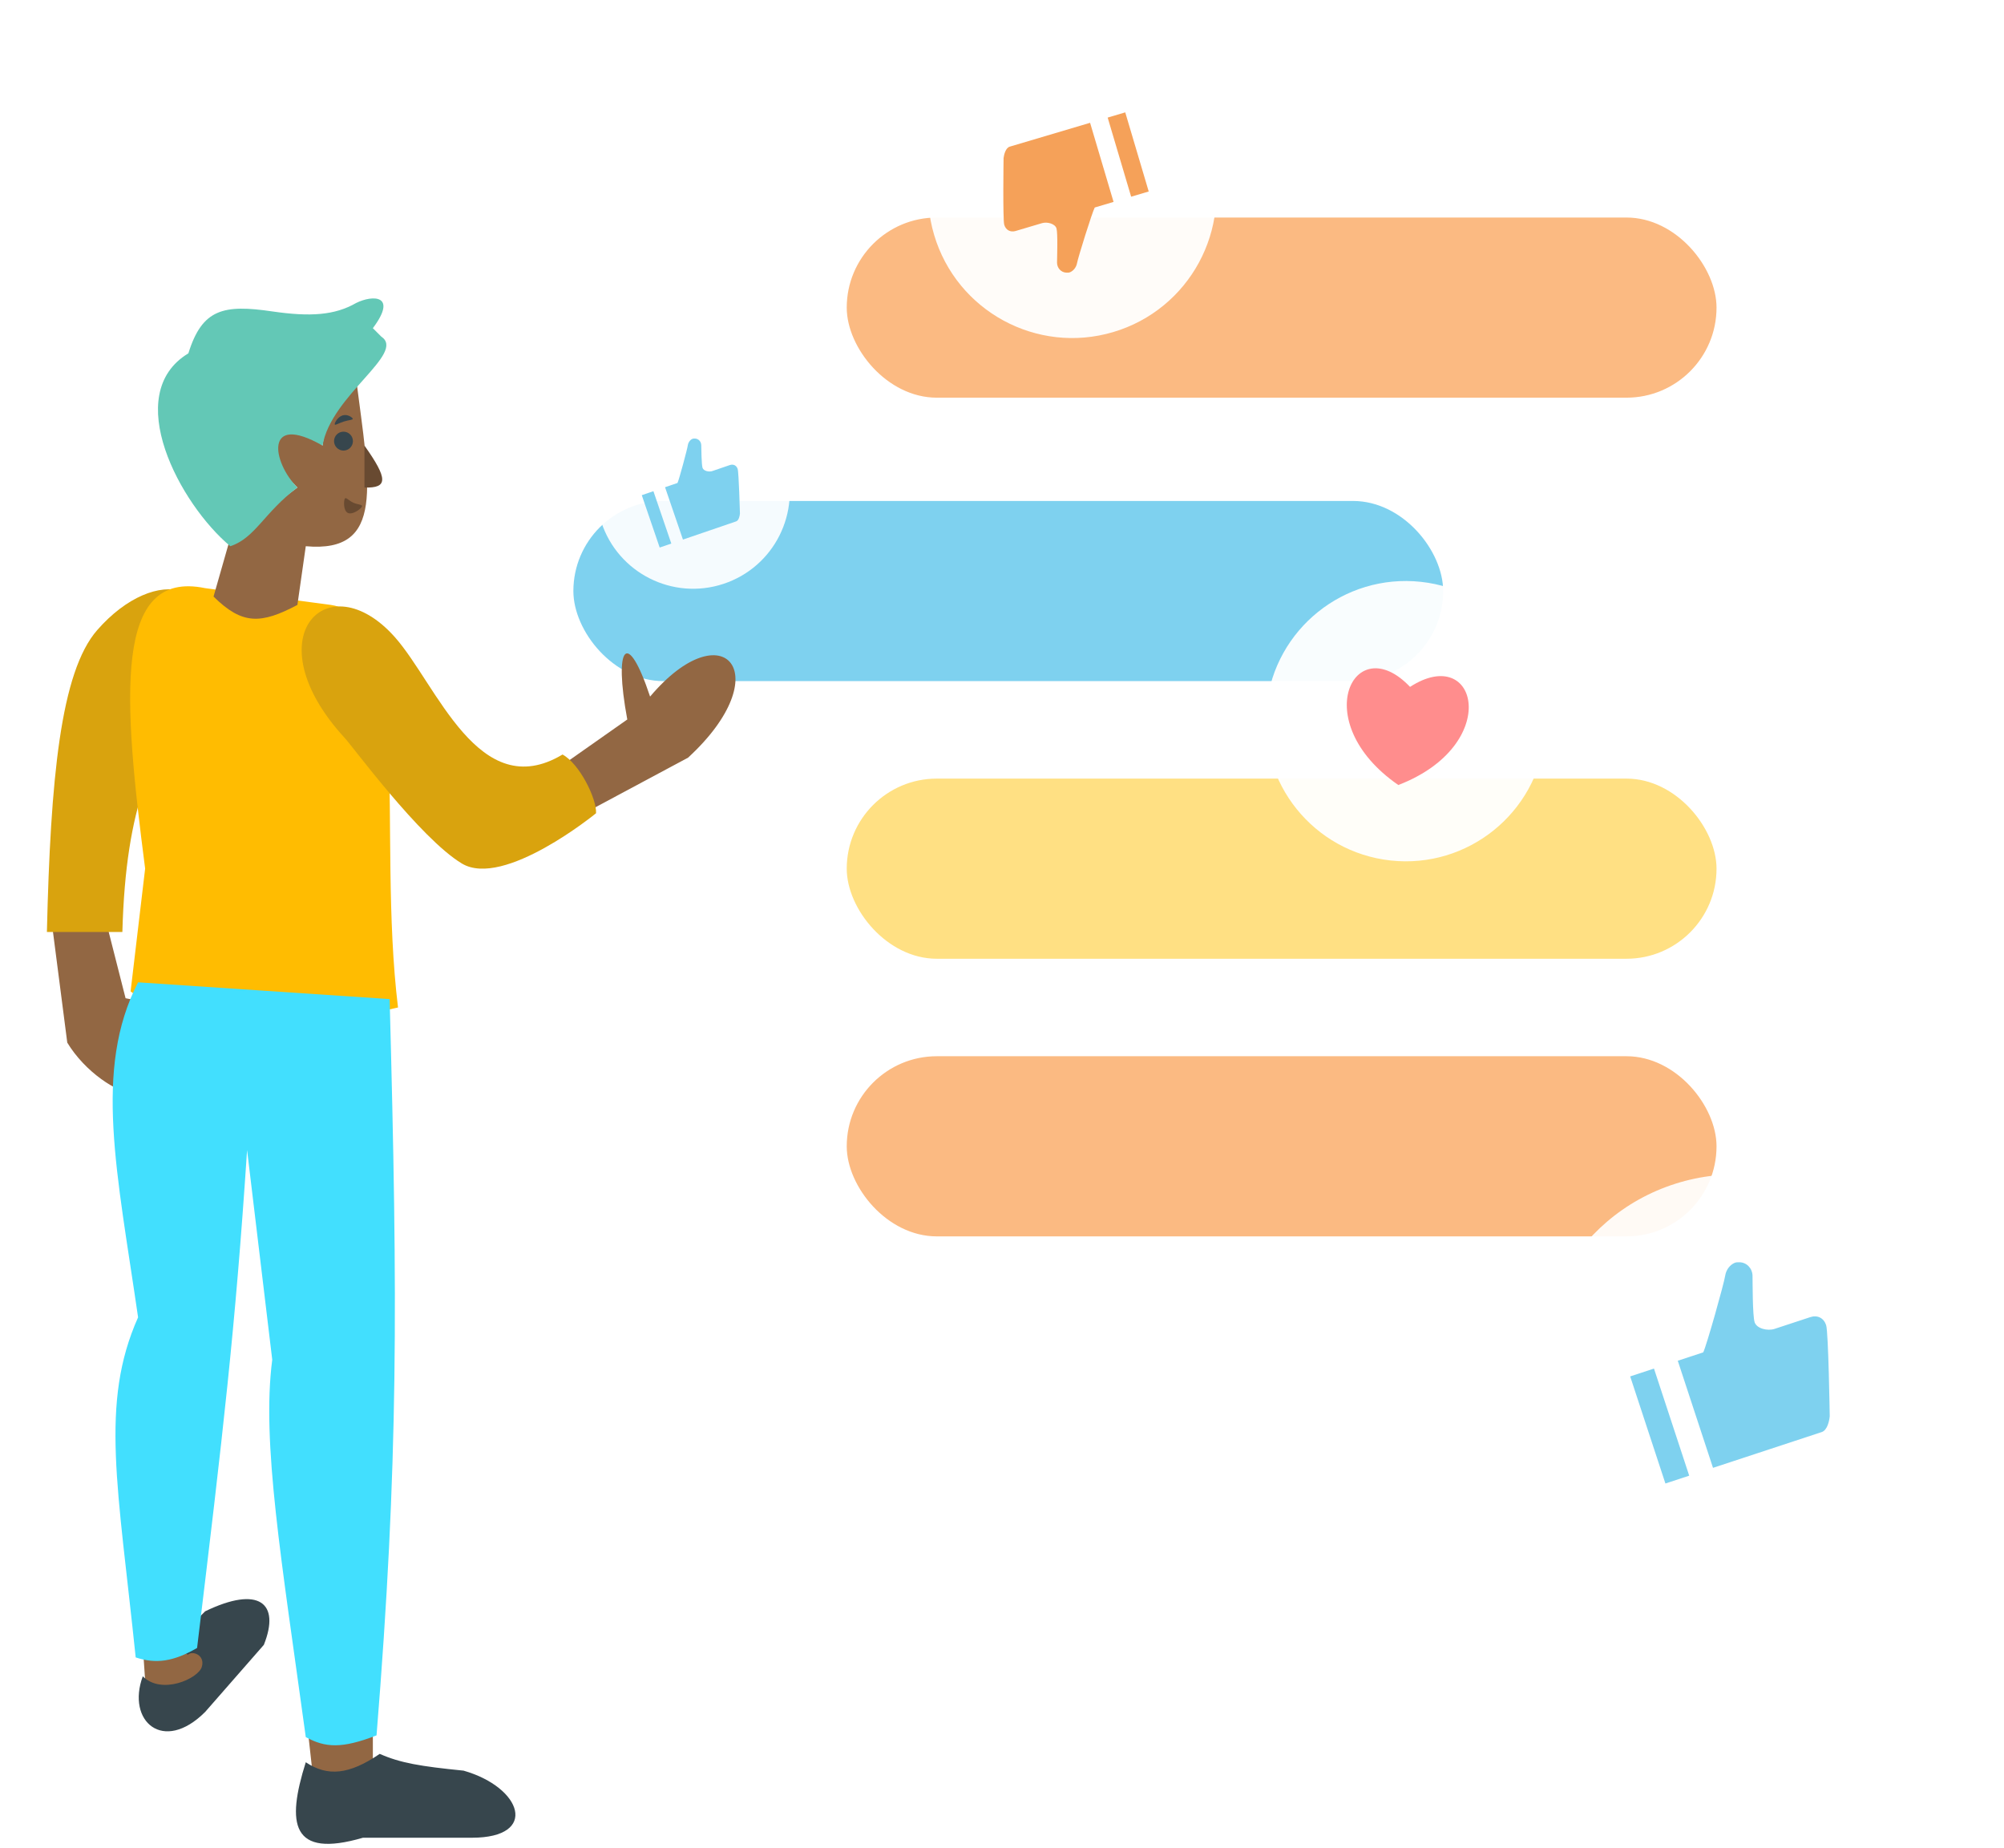 <svg width="269" height="248" viewBox="0 0 269 248" fill="none" xmlns="http://www.w3.org/2000/svg">
<rect x="76.965" y="67.235" width="116.753" height="24.178" rx="12.089" fill="#7ED1EF"/>
<rect x="113.659" y="29.194" width="116.753" height="24.178" rx="12.089" fill="#FBBA82"/>
<rect x="113.659" y="104.495" width="116.753" height="24.178" rx="12.089" fill="#FFE083"/>
<rect x="113.659" y="141.755" width="116.753" height="24.178" rx="12.089" fill="#FBBA82"/>
<path d="M16.856 133.972L13.718 121.639L6.76 122.352L9.03 139.929C13.718 147.677 26.19 151.59 18.675 138.004C28.558 138.397 27.017 135.788 16.856 133.972Z" fill="#926743"/>
<path d="M84.202 96.561L74 103.73L77.061 109.876L92.363 101.682C104.606 90.415 97.096 81.861 87.262 93.488C84.202 84.269 82.346 86.592 84.202 96.561Z" fill="#926743"/>
<path d="M13.049 84.564C20.928 75.56 31.057 77.811 26.555 90.191C20.456 101.514 16.912 107.731 16.426 125.083H6.296C6.779 104.556 8.125 90.191 13.049 84.564Z" fill="#D9A30E"/>
<path d="M53.426 135.213C50.544 111.502 55.857 82.918 44.422 81.187L27.539 78.936C15.201 76.377 16.504 93.576 19.482 116.574L17.531 133.054C26.542 139.841 35.128 139.487 53.426 135.213Z" fill="#FFBC01"/>
<path d="M46.245 99.012C33.865 85.505 43.994 75.376 52.999 85.505C58.626 91.837 64.254 108.016 75.509 101.263C77.795 102.5 80.103 107.186 80.011 109.142C80.011 109.142 67.631 119.271 62.003 115.895C56.375 112.518 47.146 99.912 46.245 99.012Z" fill="#D9A30E"/>
<path d="M41.045 73.308C51.768 74.267 49.597 64.938 47.798 50.798C44.312 54.413 43.726 56.362 43.296 59.802C39.663 56.047 32.041 57.551 39.92 65.43L30.915 72.183L28.664 80.062C32.522 83.879 35.029 83.771 39.92 81.187L41.045 73.308Z" fill="#926743"/>
<path d="M36.542 41.794C30.048 40.844 27.145 41.419 25.287 47.421C16.206 52.896 24.162 67.681 30.915 73.308C34.292 72.183 35.417 68.806 39.919 65.43C36.543 62.053 35.417 55.3 43.296 59.802C44.422 53.049 54.551 47.421 51.175 45.17L50.049 44.045C53.426 39.543 50.01 39.563 47.798 40.668C44.938 42.31 41.656 42.541 36.542 41.794Z" fill="#63C8B6"/>
<path d="M48.923 59.802C52.097 64.284 52.098 65.529 48.923 65.43V59.802Z" fill="#684A31"/>
<circle r="1.268" transform="matrix(-1 0 0 1 46.107 59.203)" fill="#37464D"/>
<path d="M44.933 56.958C44.986 57.125 45.475 56.787 46.142 56.576C46.81 56.365 47.404 56.361 47.351 56.194C47.298 56.027 46.644 55.543 45.977 55.754C45.309 55.965 44.881 56.791 44.933 56.958Z" fill="#37464D"/>
<path d="M48.583 67.992C48.718 67.695 48.066 67.757 47.428 67.467C46.791 67.177 46.409 66.645 46.274 66.942C46.139 67.239 46.066 68.553 46.704 68.843C47.341 69.133 48.447 68.288 48.583 67.992Z" fill="#684A31"/>
<path d="M28.04 225.293L26.413 217.376L19.165 220.855L19.66 228.146C23.024 229.357 25.42 228.528 28.04 225.293Z" fill="#926743"/>
<path d="M50.049 238.761V225.255L41.045 229.757L42.171 239.887L50.049 238.761Z" fill="#926743"/>
<path d="M27.089 223.708C26.613 225.293 21.701 227.512 19.165 224.976C16.946 230.998 21.911 235.385 27.539 229.757L35.417 220.753C37.669 215.125 34.737 212.767 27.539 216.251L23.037 220.753L25.221 222.072C25.821 221.489 27.564 222.123 27.089 223.708Z" fill="#37464D"/>
<path d="M41.045 236.51C38.438 244.761 39.066 249.459 48.721 246.64H63.352C72.357 246.64 70.106 239.887 62.227 237.636C56.442 237.057 53.749 236.613 50.971 235.385C46.877 238.177 43.979 238.471 41.045 236.51Z" fill="#37464D"/>
<path d="M18.535 131.836L52.301 134.087C53.393 174.75 53.498 196.303 50.544 232.9C45.85 234.723 43.646 234.552 41.045 233.134C37.774 209.258 35.099 193.595 36.543 182.485L33.167 154.347C31.57 178.509 29.951 192.17 26.455 221.172C23.285 223.004 20.939 223.343 18.214 222.44C15.848 199.531 13.38 188.361 18.535 176.797C15.743 157.461 12.508 143.516 18.535 131.836Z" fill="#42DFFE"/>
<g filter="url(#filter0_d)">
<circle cx="232.883" cy="181.392" r="26.422" transform="rotate(-17.604 232.883 181.392)" fill="white" fill-opacity="0.92"/>
<path d="M232.789 166.851C233.018 166.741 233.215 166.747 233.48 166.748C234.475 166.757 235.221 167.573 235.244 168.557C235.261 169.525 235.244 173.937 235.528 174.8C235.807 175.646 237.251 176.003 238.21 175.687L243.001 174.111C243.959 173.796 244.808 174.224 245.123 175.182C245.438 176.141 245.607 187.413 245.607 187.413C245.541 188.125 245.255 189.299 244.536 189.535L229.939 194.338L225.21 179.965L228.627 178.84C229.067 177.97 231.423 169.584 231.576 168.543C231.695 167.778 232.176 167.141 232.789 166.851ZM218.822 182.067L222.016 181.016L226.745 195.389L223.551 196.44L218.822 182.067Z" fill="#7ED1EF"/>
</g>
<g filter="url(#filter1_d)">
<circle cx="93.044" cy="64.465" r="12.968" transform="rotate(-18.268 93.044 64.465)" fill="white" fill-opacity="0.92"/>
<path d="M92.915 57.33C93.027 57.274 93.124 57.276 93.254 57.275C93.742 57.274 94.113 57.67 94.13 58.153C94.144 58.627 94.16 60.793 94.305 61.215C94.446 61.629 95.157 61.795 95.626 61.635L97.968 60.834C98.436 60.674 98.856 60.88 99.016 61.348C99.176 61.816 99.323 67.347 99.323 67.347C99.294 67.697 99.16 68.275 98.809 68.395L91.673 70.835L89.27 63.808L90.941 63.237C91.152 62.807 92.26 58.679 92.329 58.167C92.384 57.79 92.616 57.475 92.915 57.33ZM86.147 64.876L87.709 64.342L90.111 71.369L88.55 71.903L86.147 64.876Z" fill="#7ED1EF"/>
</g>
<g filter="url(#filter2_d)">
<circle cx="143.931" cy="24.043" r="19.341" transform="rotate(-16.526 143.931 24.043)" fill="white" fill-opacity="0.95"/>
<path d="M143.647 34.55C143.477 34.626 143.333 34.617 143.139 34.611C142.412 34.583 141.883 33.969 141.887 33.249C141.896 32.541 142.003 29.312 141.814 28.675C141.629 28.05 140.579 27.758 139.871 27.968L136.332 29.018C135.624 29.228 135.012 28.896 134.802 28.188C134.592 27.48 134.711 19.229 134.711 19.229C134.775 18.71 135.01 17.857 135.541 17.7L146.324 14.5L149.475 25.118L146.95 25.867C146.61 26.495 144.706 32.58 144.571 33.338C144.467 33.896 144.101 34.351 143.647 34.55ZM154.194 23.718L151.835 24.418L148.684 13.8L151.044 13.1L154.194 23.718Z" fill="#F5A159"/>
</g>
<g filter="url(#filter3_d)">
<circle cx="188.704" cy="94.038" r="18.809" transform="rotate(6.197 188.704 94.038)" fill="white" fill-opacity="0.95"/>
<path fill-rule="evenodd" clip-rule="evenodd" d="M187.683 102.595C175.402 94.102 181.799 81.56 189.272 89.437C198.389 83.54 201.655 97.235 187.72 102.599L187.718 102.619C187.712 102.615 187.706 102.611 187.7 102.607C187.694 102.609 187.687 102.612 187.681 102.614L187.683 102.595Z" fill="#FF8D8D"/>
</g>
<defs>
<filter id="filter0_d" x="197.049" y="148.217" width="71.669" height="71.669" filterUnits="userSpaceOnUse" color-interpolation-filters="sRGB">
<feFlood flood-opacity="0" result="BackgroundImageFix"/>
<feColorMatrix in="SourceAlpha" type="matrix" values="0 0 0 0 0 0 0 0 0 0 0 0 0 0 0 0 0 0 127 0"/>
<feOffset dy="2.659"/>
<feGaussianBlur stdDeviation="1.329"/>
<feColorMatrix type="matrix" values="0 0 0 0 0 0 0 0 0 0 0 0 0 0 0 0 0 0 0.25 0"/>
<feBlend mode="normal" in2="BackgroundImageFix" result="effect1_dropShadow"/>
<feBlend mode="normal" in="SourceGraphic" in2="effect1_dropShadow" result="shape"/>
</filter>
<filter id="filter1_d" x="75.084" y="48.086" width="35.919" height="35.919" filterUnits="userSpaceOnUse" color-interpolation-filters="sRGB">
<feFlood flood-opacity="0" result="BackgroundImageFix"/>
<feColorMatrix in="SourceAlpha" type="matrix" values="0 0 0 0 0 0 0 0 0 0 0 0 0 0 0 0 0 0 127 0"/>
<feOffset dy="1.581"/>
<feGaussianBlur stdDeviation="0.79"/>
<feColorMatrix type="matrix" values="0 0 0 0 0 0 0 0 0 0 0 0 0 0 0 0 0 0 0.25 0"/>
<feBlend mode="normal" in2="BackgroundImageFix" result="effect1_dropShadow"/>
<feBlend mode="normal" in="SourceGraphic" in2="effect1_dropShadow" result="shape"/>
</filter>
<filter id="filter2_d" x="117.907" y="7.62939e-06" width="52.049" height="52.049" filterUnits="userSpaceOnUse" color-interpolation-filters="sRGB">
<feFlood flood-opacity="0" result="BackgroundImageFix"/>
<feColorMatrix in="SourceAlpha" type="matrix" values="0 0 0 0 0 0 0 0 0 0 0 0 0 0 0 0 0 0 127 0"/>
<feOffset dy="1.981"/>
<feGaussianBlur stdDeviation="0.991"/>
<feColorMatrix type="matrix" values="0 0 0 0 0 0 0 0 0 0 0 0 0 0 0 0 0 0 0.25 0"/>
<feBlend mode="normal" in2="BackgroundImageFix" result="effect1_dropShadow"/>
<feBlend mode="normal" in="SourceGraphic" in2="effect1_dropShadow" result="shape"/>
</filter>
<filter id="filter3_d" x="165.225" y="73.308" width="46.957" height="46.957" filterUnits="userSpaceOnUse" color-interpolation-filters="sRGB">
<feFlood flood-opacity="0" result="BackgroundImageFix"/>
<feColorMatrix in="SourceAlpha" type="matrix" values="0 0 0 0 0 0 0 0 0 0 0 0 0 0 0 0 0 0 127 0"/>
<feOffset dy="2.749"/>
<feGaussianBlur stdDeviation="1.375"/>
<feColorMatrix type="matrix" values="0 0 0 0 0 0 0 0 0 0 0 0 0 0 0 0 0 0 0.25 0"/>
<feBlend mode="normal" in2="BackgroundImageFix" result="effect1_dropShadow"/>
<feBlend mode="normal" in="SourceGraphic" in2="effect1_dropShadow" result="shape"/>
</filter>
</defs>
</svg>
